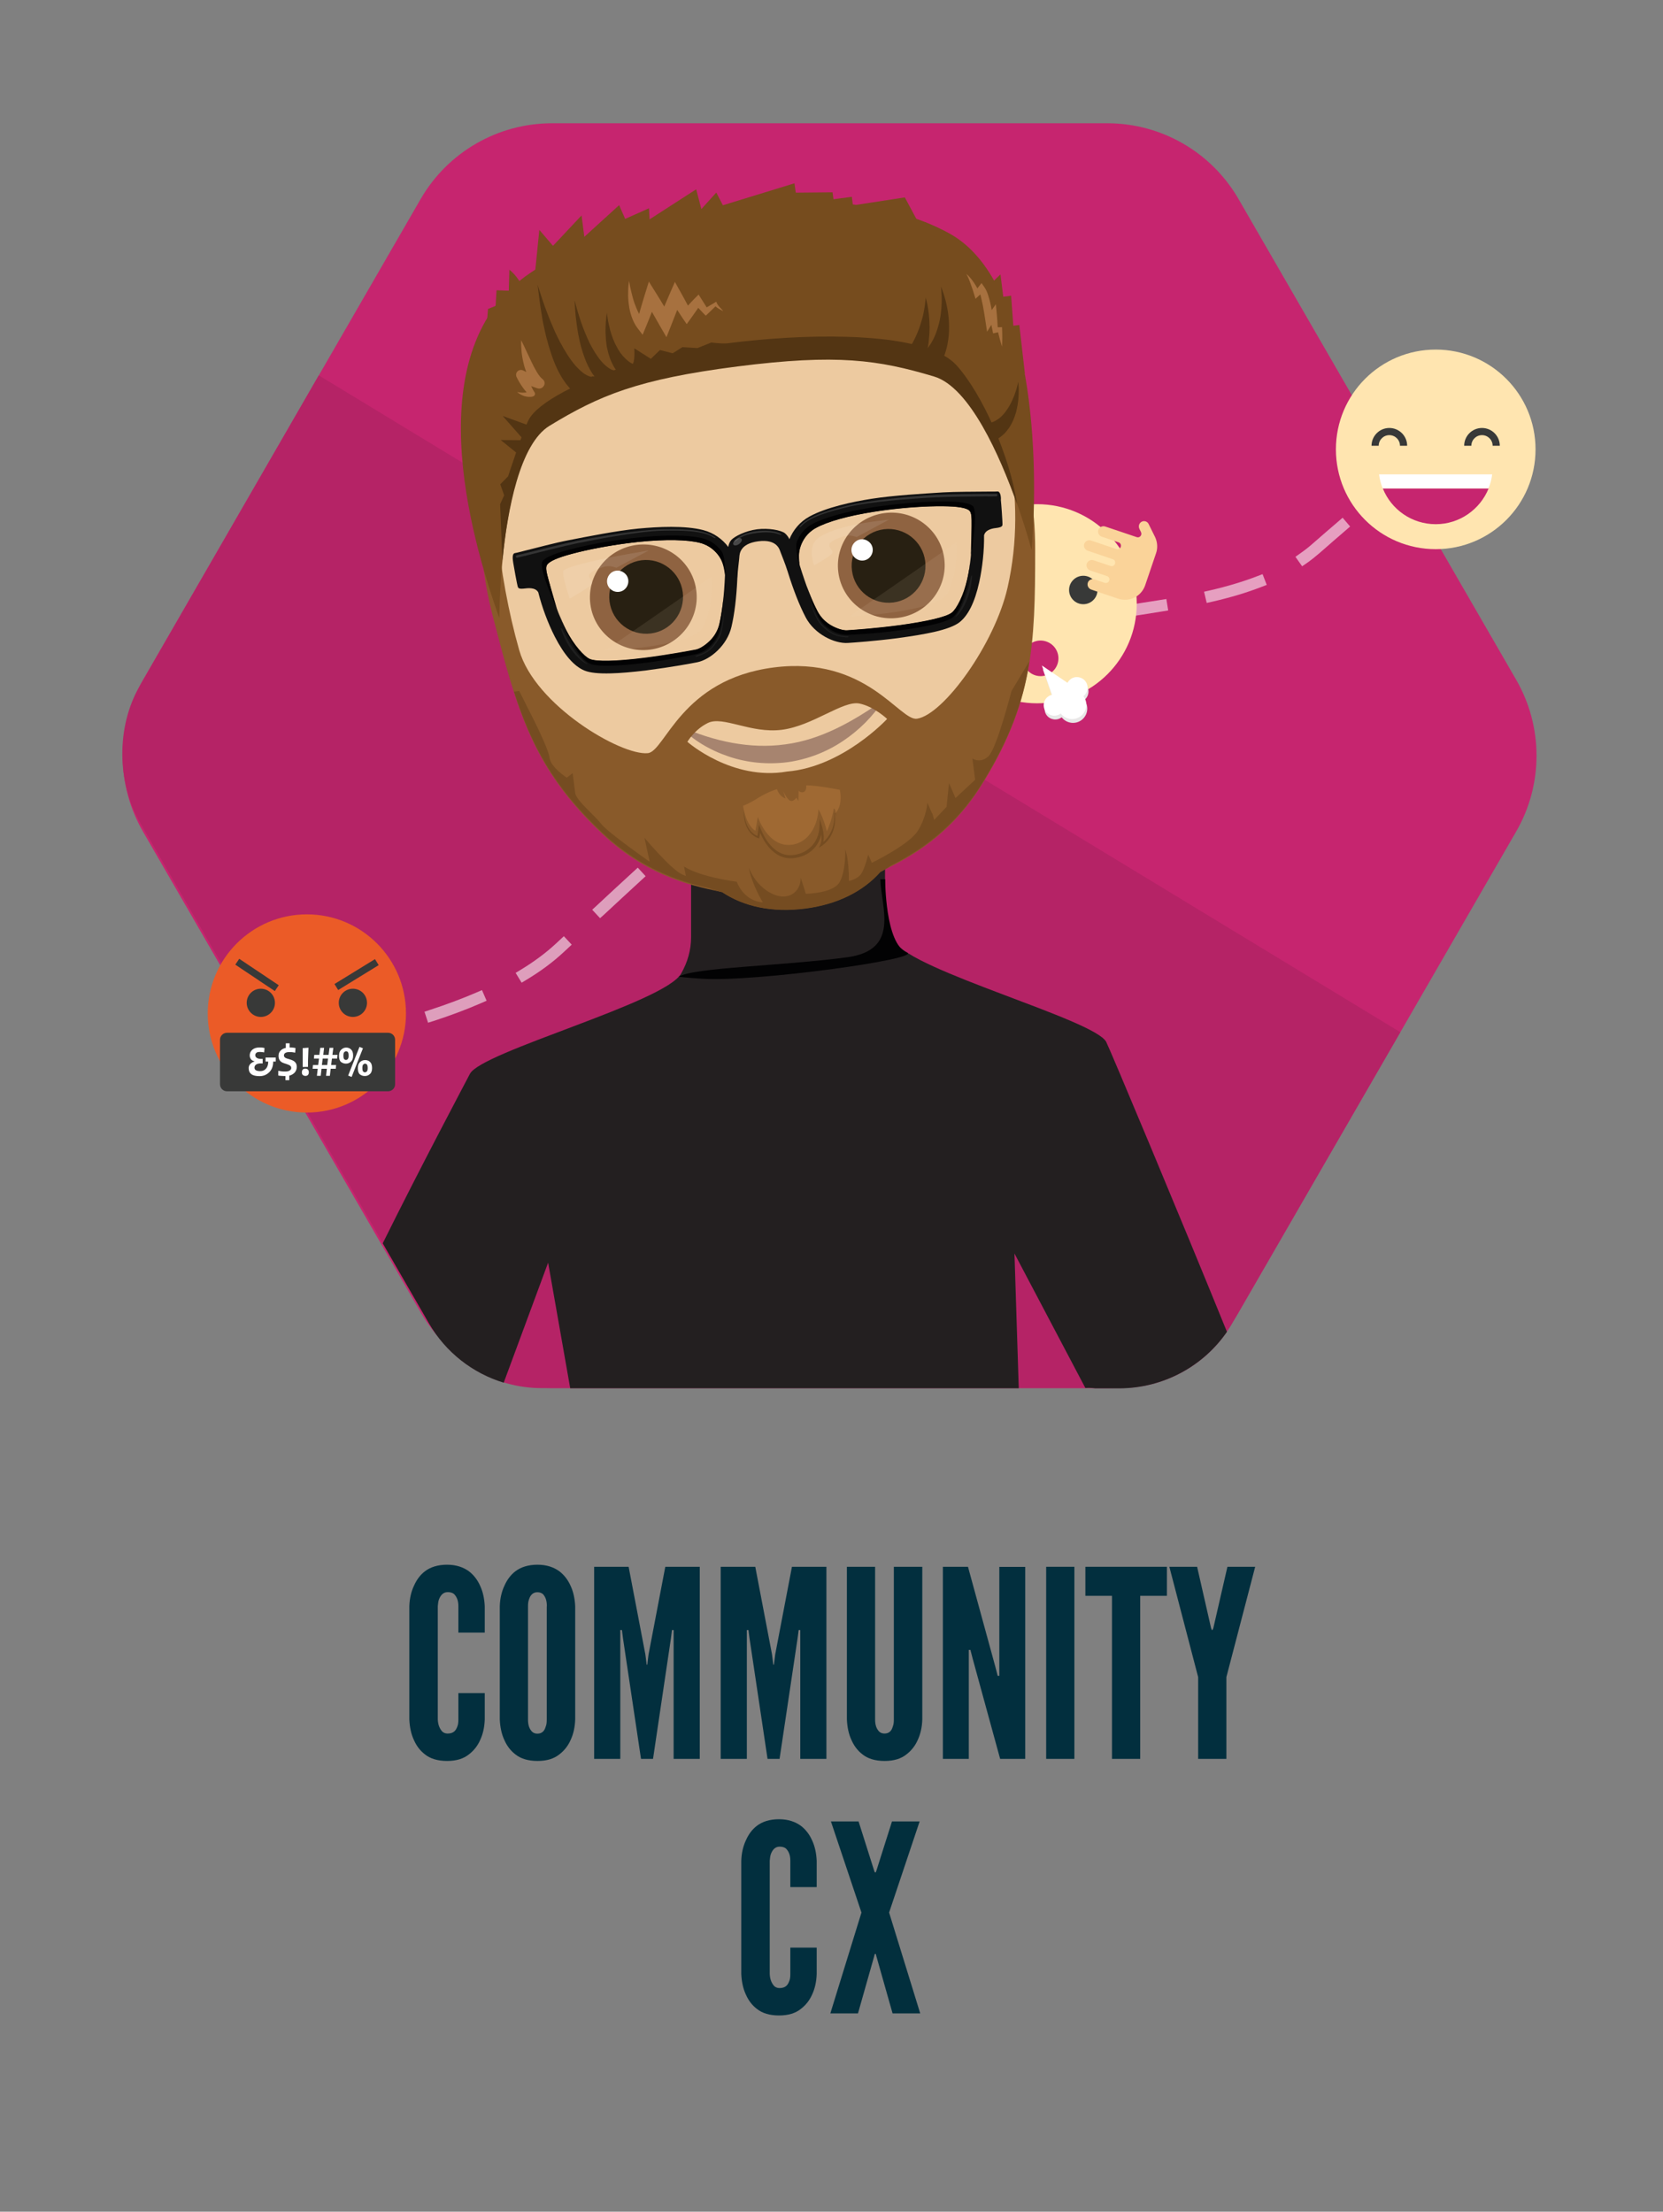<?xml version="1.0" encoding="utf-8"?>
<!-- Generator: Adobe Illustrator 27.1.0, SVG Export Plug-In . SVG Version: 6.00 Build 0)  -->
<svg version="1.1" id="_x2014_ÎÓÈ_x5F_1" xmlns="http://www.w3.org/2000/svg" xmlns:xlink="http://www.w3.org/1999/xlink"
	 x="0px" y="0px" viewBox="0 0 1437.8 1912.6" style="enable-background:new 0 0 1437.8 1912.6;" xml:space="preserve">
<rect x="0" y="0" width="1437.8" height="1912.6" fill="#808080" stroke="none"/>
<style type="text/css">
	.st0{fill:#022F3E;}
	.st1{fill:#022F3D;}
	.st2{fill:#C6256F;}
	.st3{fill:#B52366;}
	.st4{opacity:0.56;}
	.st5{fill:#FFFFFF;}
	.st6{fill:#231F20;}
	.st7{fill:#020203;}
	.st8{fill:#FFE5B0;}
	.st9{fill:#383938;}
	.st10{fill:#FAD399;}
	.st11{fill:#E8E7E7;}
	.st12{fill:none;stroke:#FFFFFF;stroke-width:3;stroke-miterlimit:10;}
	.st13{fill:#EDCAA0;}
	.st14{fill:#8F6341;}
	.st15{fill:#282012;}
	.st16{fill:#A7846F;}
	.st17{fill:#A7713F;}
	.st18{fill:#895A2A;}
	.st19{fill:#9F6933;}
	.st20{fill:#754C21;}
	.st21{fill:#111111;}
	.st22{fill:#343434;}
	.st23{fill:#1F1F1F;}
	.st24{opacity:0.1;fill:#FFFFFF;}
	.st25{opacity:0.1;fill:#E9D7BC;}
	.st26{opacity:0.4;fill:#989999;}
	.st27{fill:#764C1E;}
	.st28{fill:#533513;}
	.st29{fill:#EB5B27;}
</style>
<path class="st0" d="M419.1,1464.1v22.8c-0.2,6.8-1.6,12.9-4.1,18.1c-2,4.5-5.2,8.8-9.7,12.2c-4.5,3.6-10.6,5.6-18.8,5.6
	c-8.1,0-14.5-2-19-5.6c-4.5-3.4-7.5-7.7-9.5-12.2c-2.5-5.2-3.8-11.3-4.1-18.1v-97.9c0.2-6.6,1.6-12.7,4.1-17.9c2-4.5,5-9,9.5-12.4
	c4.5-3.4,10.8-5.6,19-5.6c8.1,0,14.2,2.3,18.8,5.6c4.5,3.4,7.7,7.9,9.7,12.4c2.5,5.2,3.8,11.3,4.1,17.9v22.8h-22.8v-22.8
	c0-4.5-1.1-7.7-3.6-10.4c-1.1-1.1-3.2-1.8-5.6-1.8c-4.3,0-6.3,3.2-7.5,6.1c-0.7,1.8-0.9,3.8-1.1,6.1v97.9c0.2,4.7,1.6,7.9,3.8,10.4
	c1.1,1.1,2.7,1.8,4.7,1.8c5.2,0,7.2-2.7,8.4-6.1c0.7-1.6,0.9-3.6,0.9-6.1v-22.8H419.1z"/>
<path class="st0" d="M706.1,1684.2v22.8c-0.2,6.8-1.6,12.9-4.1,18.1c-2,4.5-5.2,8.8-9.7,12.2c-4.5,3.6-10.6,5.6-18.8,5.6
	c-8.1,0-14.5-2-19-5.6c-4.5-3.4-7.5-7.7-9.5-12.2c-2.5-5.2-3.8-11.3-4.1-18.1v-97.9c0.2-6.6,1.6-12.7,4.1-17.9c2-4.5,5-9,9.5-12.4
	c4.5-3.4,10.8-5.6,19-5.6c8.1,0,14.2,2.3,18.8,5.6c4.5,3.4,7.7,7.9,9.7,12.4c2.5,5.2,3.8,11.3,4.1,17.9v22.8h-22.8v-22.8
	c0-4.5-1.1-7.7-3.6-10.4c-1.1-1.1-3.2-1.8-5.6-1.8c-4.3,0-6.3,3.2-7.5,6.1c-0.7,1.8-0.9,3.8-1.1,6.1v97.9c0.2,4.7,1.6,7.9,3.8,10.4
	c1.1,1.1,2.7,1.8,4.7,1.8c5.2,0,7.2-2.7,8.4-6.1c0.7-1.6,0.9-3.6,0.9-6.1v-22.8H706.1z"/>
<path class="st0" d="M497.3,1486.9c-0.2,6.8-1.6,12.9-4.1,18.1c-2,4.5-5.2,8.8-9.7,12.2c-4.5,3.6-10.6,5.6-18.8,5.6
	c-8.1,0-14.5-2-19-5.6c-4.5-3.4-7.5-7.7-9.5-12.2c-2.5-5.2-3.8-11.3-4.1-18.1v-97.9c0.2-6.6,1.6-12.7,4.1-17.9c2-4.5,5-9,9.5-12.4
	c4.5-3.4,10.8-5.6,19-5.6c8.1,0,14.2,2.3,18.8,5.6c4.5,3.4,7.7,7.9,9.7,12.4c2.5,5.2,3.8,11.3,4.1,17.9V1486.9z M472.8,1389.1
	c0-4.5-0.9-7.7-3.2-10.4c-1.1-1.1-2.9-1.8-5-1.8c-4.3,0-6.3,3.2-7.2,6.1c-0.7,1.8-0.9,3.8-0.9,6.1v97.9c0,4.7,1.1,7.9,3.4,10.4
	c1.1,1.1,2.7,1.8,4.7,1.8c4.3,0,6.3-2.7,7.2-6.1c0.7-1.6,0.9-3.6,0.9-6.1V1389.1z"/>
<path class="st0" d="M554.2,1521l-15.6-104.4l-0.9-7h-1.4V1521h-22.6v-166.1h29.8l14.5,75.9l1.1,8.8h0.5l1.1-8.8l14.5-75.9h29.8
	V1521h-22.6v-111.4h-1.4l-0.9,7L564.6,1521H554.2z"/>
<path class="st0" d="M663.6,1521L648,1416.6l-0.9-7h-1.4V1521h-22.6v-166.1H653l14.5,75.9l1.1,8.8h0.5l1.1-8.8l14.5-75.9h29.8V1521
	h-22.6v-111.4h-1.4l-0.9,7L674,1521H663.6z"/>
<path class="st0" d="M797.4,1354.9v132c-0.2,6.8-1.6,12.9-4.1,18.1c-2,4.5-5.2,8.8-9.7,12.2c-4.5,3.6-10.6,5.6-18.8,5.6
	c-8.1,0-14.5-2-19-5.6c-4.5-3.4-7.5-7.7-9.5-12.2c-2.5-5.2-3.8-11.3-4.1-18.1v-132h24.4v132c0,4.7,1.1,7.9,3.4,10.4
	c1.1,1.1,2.7,1.8,4.7,1.8c4.3,0,6.3-2.7,7.2-6.1c0.7-1.6,0.9-3.6,0.9-6.1v-132H797.4z"/>
<path class="st0" d="M841,1434.5l-2-7.7h-1.4v94.2h-22.4v-166.1h21.7l23.7,86.6l2,7.7h1.4v-94.2h22.4V1521h-21.7L841,1434.5z"/>
<path class="st0" d="M904.5,1354.9h24.4V1521h-24.4V1354.9z"/>
<path class="st0" d="M938.4,1380v-25.1h70.5v25.1h-23.1v141h-24.4v-141H938.4z"/>
<path class="st0" d="M1047.1,1408l0.7,1.6h0.5l0.7-1.6l12.2-53.1h24l-24.9,95.4v70.7h-24.4v-70.7l-24.9-95.4h24L1047.1,1408z"/>
<path class="st1" d="M741.8,1741.1h-23.9l26.9-87.2l-26.4-78.8h23.9l13.3,42l0.7,2h0.9l0.7-2l13.3-42h23.9l-26.4,78.8l26.9,87.2
	h-23.9l-14-49.4l-0.5-2h-0.9l-0.5,2L741.8,1741.1z"/>
<g>
	<path class="st2" d="M957.4,106.6H477.2c-46.8,0-90.1,25-113.5,65.5L123.6,588c-23.4,40.5-23.4,90.5,0,131.1l240.1,415.8
		c23.4,40.5,66.7,65.5,113.5,65.5h480.2c46.8,0,90.1-25,113.5-65.5L1310.9,719c23.4-40.5,23.4-90.5,0-131.1l-240.1-415.8
		C1047.4,131.6,1004.2,106.6,957.4,106.6z"/>
	<path class="st3" d="M1065.5,1144.1l145.2-251.5l-935.1-568l-155,269c-20.1,34.8-19.6,83,0.5,117.8l249.8,432.7
		c20.1,34.8,57.3,56.3,97.5,56.3h499.6C1008.3,1200.4,1045.4,1179,1065.5,1144.1z"/>
	<g class="st4">
		<path class="st5" d="M219.8,915.3l-1-9.9l5-0.5c0.1,0,8.3-0.8,21.6-2.8l4.9-0.7l1.4,9.9l-4.9,0.7c-13.6,2-21.7,2.8-22,2.8
			L219.8,915.3z"/>
		<path class="st5" d="M285.1,905.6l-1.9-9.8l4.9-1c14.5-2.9,28.7-6,42.2-9.5l4.8-1.2l2.5,9.7l-4.8,1.2c-13.7,3.5-28.1,6.7-42.7,9.6
			L285.1,905.6z M370.1,884.4l-3.1-9.5l4.8-1.6c14.4-4.7,28-9.8,40.3-15.1l4.6-2l4,9.2l-4.6,2c-12.6,5.5-26.5,10.7-41.2,15.5
			L370.1,884.4z M451,849.8l-5.2-8.5l4.3-2.6c11.7-7.1,21.9-14.7,30.3-22.5l7.1-6.6l6.8,7.3l-7.1,6.6c-8.9,8.3-19.6,16.3-31.9,23.7
			L451,849.8z M518.8,794l-6.8-7.3l3.7-3.4c8.5-8,19.9-18.5,32-29.6l3.7-3.4l6.8,7.4l-3.7,3.4c-12,11-23.4,21.6-31.9,29.5L518.8,794
			z M582.9,735.3l-6.6-7.5l3.7-3.3c11.5-10.2,22.2-19.5,32.9-28.6l3.8-3.2l6.5,7.6l-3.8,3.2c-10.6,9-21.4,18.3-32.8,28.5
			L582.9,735.3z M648.9,679l-6.3-7.8l3.9-3.1c11.7-9.4,23.3-18.4,34.5-26.7l4-3l6,8l-4,3c-11.1,8.3-22.7,17.2-34.3,26.5L648.9,679z
			 M718.2,627l-5.6-8.3l4.1-2.8c12.4-8.4,24.7-16.4,36.8-23.8l4.3-2.6l5.2,8.5l-4.3,2.6c-11.9,7.2-24.1,15.2-36.3,23.5L718.2,627z
			 M791.7,581.6l-4.5-8.9l4.5-2.3c12.5-6.4,26.2-12.1,40.7-17.1l4.7-1.6l3.3,9.4l-4.7,1.6c-14,4.9-27.3,10.5-39.4,16.6L791.7,581.6z
			 M872,552l-2.3-9.7l4.9-1.2c12.9-3.1,27-6,42.9-8.8l4.9-0.9l1.7,9.8l-4.9,0.9c-15.8,2.8-29.6,5.6-42.3,8.7L872,552z M957.1,536
			l-1.5-9.9l11.5-1.7c12.6-1.9,24.5-3.7,36.4-5.6l4.9-0.8l1.6,9.9l-4.9,0.8c-12,2-23.9,3.8-36.5,5.7L957.1,536z M1043.3,521.4
			l-2.3-9.7l4.9-1.1c15.6-3.6,29-7.7,41-12.3l4.7-1.8l3.6,9.3l-4.7,1.8c-12.4,4.8-26.2,9-42.3,12.7L1043.3,521.4z M1125.8,489.7
			l-5.8-8.2l4.1-2.9c3.7-2.6,7.3-5.4,10.6-8.3c8-7,15.5-13.5,22.3-19.3l3.8-3.3l6.5,7.6l-3.8,3.3c-6.8,5.8-14.2,12.3-22.2,19.3
			c-3.6,3.1-7.4,6.2-11.4,9L1125.8,489.7z"/>
		<path class="st5" d="M1192.7,433.9l-6.3-7.7l3.9-3.2c6.5-5.3,11.3-9,14.4-11.2c2.6-1.8,6.3-4.4,9.5-1.4c1.9,1.7,2.2,4.6,0.7,6.8
			l-2.8,4.2l-1.9-1.3c-2.1,1.5-6.1,4.5-13.6,10.6L1192.7,433.9z"/>
	</g>
	<path class="st6" d="M1060.8,1151.7c-40.5-99.7-101.2-244.6-104.4-250.7c-10-19.3-168.5-61.7-182.6-86.7
		c-5.6-9.9-8.6-20.4-8.6-31.4c0-39,0-102.7,0-102.7h-66.1h-1.7h-9l-0.5,91l-22.6-63.4h-1.7h-66.1c0,0,0,63.7,0,102.7
		c0,11-3,21.6-8.6,31.4c-14.1,25.1-172.6,67.5-182.6,86.7c-2,3.9-42.8,80.7-75.4,146.6l39.9,69.1c14.5,25.1,37.8,43.2,64.7,51.4
		l38.4-103.8l19.1,108.6c0.5,0,1,0,1.5,0h386.3l-3.7-116.5l61.3,116.3c2.8-0.2,5.7-0.1,8.7,0.3h20.9
		C1005.3,1200.4,1039.9,1182,1060.8,1151.7z"/>
	<path class="st7" d="M761.1,760.4c0.9,25,17.1,61.2-28.6,67.4c-55.4,7.5-132.8,8.8-145.7,16.8c5.3,0.7,12.1,1.3,20.5,1.8
		c47.6,2.8,190.7-17.3,176.8-22.7c-18.9-7.3-18.8-63.3-18.8-63.3H761.1z"/>
	<g>
		<g>
			<path class="st8" d="M1327.6,388.6c0,47.7-38.6,86.3-86.3,86.3c-47.7,0-86.3-38.6-86.3-86.3s38.6-86.3,86.3-86.3
				C1288.9,302.3,1327.6,340.9,1327.6,388.6"/>
			<path class="st9" d="M1296.7,385.5h-6.2c0-5.1-4.1-9.2-9.2-9.2c-5.1,0-9.2,4.1-9.2,9.2h-6.2c0-8.5,6.9-15.4,15.4-15.4
				C1289.8,370.1,1296.7,377,1296.7,385.5"/>
			<path class="st9" d="M1216.6,385.5h-6.2c0-5.1-4.1-9.2-9.2-9.2c-5.1,0-9.2,4.1-9.2,9.2h-6.2c0-8.5,6.9-15.4,15.4-15.4
				C1209.7,370.1,1216.6,377,1216.6,385.5"/>
			<path class="st5" d="M1290.1,410.2h-97.8c0.5,4.3,1.7,8.4,3.2,12.3h91.3C1288.5,418.6,1289.6,414.5,1290.1,410.2"/>
			<path class="st2" d="M1195.6,422.5c7.3,18.1,25,30.8,45.7,30.8c20.7,0,38.3-12.8,45.7-30.8H1195.6z"/>
		</g>
	</g>
	<g>
		<g>
			<path class="st8" d="M982.8,522.1c0,47.6-38.6,86.1-86.1,86.1s-86.1-38.6-86.1-86.1s38.6-86.1,86.1-86.1S982.8,474.6,982.8,522.1
				"/>
			<path class="st9" d="M948.9,510.2c0,6.8-5.5,12.3-12.3,12.3c-6.8,0-12.3-5.5-12.3-12.3c0-6.8,5.5-12.3,12.3-12.3
				C943.4,497.9,948.9,503.4,948.9,510.2"/>
			<path class="st9" d="M868.9,510.2c0,6.8-5.5,12.3-12.3,12.3c-6.8,0-12.3-5.5-12.3-12.3c0-6.8,5.5-12.3,12.3-12.3
				C863.4,497.9,868.9,503.4,868.9,510.2"/>
			<path class="st10" d="M987.2,451.1c-2.3,1.1-3.2,3.9-2.1,6.2l1.4,2.9c1.2,2.5-1.2,5.2-3.7,4.3l-12.7-4.3l-14.6-4.9
				c-2.4-0.8-5,0.5-5.9,2.9c-0.8,2.4,0.5,5,2.9,5.9l14.6,4.9c1.6,0.5,2.5,2.3,1.9,3.9c-0.5,1.6-2.3,2.5-3.9,1.9l-21.8-7.4
				c-2.4-0.8-5,0.5-5.9,2.9c-0.8,2.4,0.5,5,2.9,5.9l21.8,7.4c1.6,0.5,2.5,2.3,1.9,3.9c-0.5,1.6-2.3,2.5-3.9,1.9l-14.6-4.9
				c-2.4-0.8-5,0.5-5.9,2.9c-0.8,2.4,0.5,5,2.9,5.9l14.6,4.9c1.6,0.5,2.5,2.3,1.9,3.9c-0.5,1.6-2.3,2.5-3.9,1.9l-8.8-3
				c-2.4-0.8-5,0.5-5.8,2.9c-0.8,2.4,0.5,5,2.9,5.9l8.7,3l14.6,4.9c9.7,3.3,20.1-1.9,23.4-11.6l9.4-27.7c1.6-4.6,1.2-9.7-0.9-14.1
				l-5.4-10.9C992.2,451,989.4,450,987.2,451.1"/>
			<path class="st2" d="M915.1,569.3c0,8.5-6.9,15.4-15.4,15.4c-8.5,0-15.4-6.9-15.4-15.4c0-8.5,6.9-15.4,15.4-15.4
				C908.2,554,915.1,560.8,915.1,569.3"/>
		</g>
		<polygon class="st11" points="901.6,578.7 933.8,600.5 914.3,615.5 		"/>
		<g>
			<path class="st11" d="M906.8,605.8c3.3-2.6,7.9-2.4,11.1-0.1c0.7-0.9,1.5-1.8,2.4-2.6s2-1.3,3.1-1.7c-1.5-3.7-0.4-8.1,2.9-10.7
				c4-3.1,9.8-2.3,12.9,1.7c3.1,4,2.3,9.8-1.7,12.9c4.1,5.4,3.1,13.1-2.3,17.3c-5.4,4.1-13.1,3.1-17.3-2.3c-4,3.1-9.8,2.3-12.9-1.7
				C902,614.7,902.7,608.9,906.8,605.8"/>
		</g>
		<polygon class="st5" points="900.8,575.5 933,597.3 913.5,612.3 		"/>
		<g>
			<path class="st5" d="M906,602.5c3.3-2.6,7.9-2.4,11.1-0.1c0.7-0.9,1.5-1.8,2.4-2.6s2-1.3,3.1-1.7c-1.5-3.7-0.4-8.1,2.9-10.7
				c4-3.1,9.8-2.3,12.9,1.7c3.1,4,2.3,9.8-1.7,12.9c4.1,5.4,3.1,13.1-2.3,17.3c-5.4,4.1-13.1,3.1-17.3-2.3c-4,3.1-9.8,2.3-12.9-1.7
				C901.2,611.4,901.9,605.6,906,602.5"/>
		</g>
	</g>
	<path class="st12" d="M608.6,921"/>
	<g>
		<path class="st13" d="M888.3,365.7c23.3,182.1-38.5,341.7-195.5,361.9C535.9,747.7,429.4,608,406,425.9
			c-23.4-182.1,64.1-212.2,221.1-232.3C784.1,173.5,865,183.5,888.3,365.7z"/>
		<path class="st14" d="M602,510.6c3.2,25-14.7,47.9-40,51.2c-25.3,3.2-48.4-14.4-51.6-39.4c-3.2-25,14.7-47.9,40-51.2
			C575.7,468,598.8,485.6,602,510.6z"/>
		<path class="st15" d="M590.3,512.1c2.2,17.5-10.1,33.5-27.6,35.7c-17.5,2.2-33.4-10.1-35.7-27.6c-2.2-17.4,10.1-33.4,27.6-35.7
			C572,482.3,588,494.7,590.3,512.1z"/>
		<path class="st5" d="M543.2,501.5c0.6,5-2.9,9.7-8,10.3c-5.1,0.6-9.7-3-10.3-8c-0.6-5,2.9-9.7,8-10.3
			C537.9,492.9,542.6,496.5,543.2,501.5z"/>
		<path class="st16" d="M587.6,628c30,13.3,61.2,19.9,91.3,15.7c30.4-3.9,58-19.4,85-38.3c-9,13.9-21,26-35.1,35.4
			c-14.1,9.5-30.6,15.9-47.8,18.3c-17.2,2.2-34.8,0.6-51-4.9C614,648.8,599,640.1,587.6,628z"/>
		<path class="st14" d="M724.8,494.9c3.2,25,26.3,42.7,51.6,39.4c25.3-3.2,43.2-26.2,40-51.2c-3.2-25-26.3-42.7-51.6-39.4
			C739.5,447,721.6,469.9,724.8,494.9z"/>
		<path class="st15" d="M736.6,493.4c2.2,17.5,18.2,29.8,35.7,27.6c17.5-2.2,29.8-18.2,27.6-35.7c-2.2-17.4-18.2-29.8-35.7-27.6
			C746.7,459.9,734.3,475.9,736.6,493.4z"/>
		<path class="st5" d="M736.2,476.7c0.6,5,5.3,8.6,10.3,8c5.1-0.6,8.6-5.3,8-10.3c-0.6-5-5.3-8.6-10.3-8
			C739.2,467.1,735.6,471.7,736.2,476.7z"/>
		<path class="st17" d="M538.4,252.1c0.4,3.3,1.1,6.6,1.9,9.9c0.8,3.3,1.7,6.5,2.9,9.6c1.2,3.1,2.4,6.2,4.1,9.1
			c1.7,2.9,3.6,5.5,6,7.8l-1.4,0.4l2.7-12.6l2.8-12.6l0.5-2.3l1.4,1.9l14.7,20.2l-2,0.4l6.8-23l0.6-2l1.2,1.7
			c3.7,5.1,7.5,10.1,11.1,15.2l-1.5,0l8.5-12.5l0.5-0.7l0.6,0.6l7.6,8.3l-0.7,0l7.9-7.1l0.2-0.2l0.2,0.2c0.9,1.1,2.1,2.1,3.3,3
			c1.2,0.9,2.5,1.7,3.8,2.4c-1.4-0.7-2.7-1.4-4-2.2c-1.3-0.8-2.5-1.7-3.5-3l0.4,0l-7.5,7.4l-0.4,0.3l-0.4-0.4l-7.8-8.1l1.1-0.1
			l-8.2,12.7l-0.7,1.1l-0.8-1c-3.8-5-7.6-10-11.4-15.1l1.8-0.3l-6.6,23l-0.7,2.3l-1.4-2l-14.5-20.3l1.9-0.4l-2.9,12.6l-3,12.6
			l-0.3,1.4l-1-1c-4.9-4.9-7.9-11.3-10-17.7c-1-3.2-1.8-6.5-2.4-9.8C539.1,258.8,538.6,255.4,538.4,252.1z"/>
		<path class="st18" d="M845.8,299c20.5,54.9,43.6,128.8,25.3,209.2c-11.1,48.7-55.2,109.7-78.2,113.3c-15,2.4-43.8-54.6-124-44.3
			c-80.2,10.3-93.8,72.6-108.8,74.1c-23.2,2.3-97.7-41.6-111.2-89.1c-18.9-66.5-25.6-143.1-19.4-197.4c0,0-8.5,27.2-6.7,47.6
			c1.8,20.4-17,42.8,3.7,122.2c20.7,79.4,33.3,129.4,95,187.2c41,38.5,83.5,45.5,102.8,49.6c18.4,12.3,42.9,17.8,71.3,14.2
			c28.5-3.6,50.7-15.1,65.4-31.7c17.6-8.8,57-26.3,87-74c45.1-71.6,47-121.8,47-203.8c0-82.1-25.4-93.8-28.7-123.7
			C863.1,322.8,845.8,299,845.8,299z M680.5,667.2c-47.7,8.3-86.2-25.7-86.2-25.7s6.2-10.7,17.7-16.3c13.1-6.4,37,9.3,63.9,5.9
			c26.9-3.4,53-25.6,67.2-22.7c12.6,2.6,23.9,13.3,23.9,13.3S728.7,663.2,680.5,667.2z"/>
		<g>
			<path class="st19" d="M642.5,696.8c0,0,1.7,15.9,10.6,21.7l2.1-12.1c0,0,8.8,26.8,29.4,24.1c15.5-2,22.5-18.1,23-30.6
				c0,0,4.4,6.8,7.3,19c0,0,4.5-9.7,5.9-19.5c0,0,1.2-1.2,1.8,3.6c0,0,6.3-6.2,3.5-20c0,0-20.5-4.1-29.1-3.8c0,0,0.7,4.4-2,5.6
				c-2.7,1.2-4.5-1-4.5-1l-0.2,9l-1.7-3c0,0-3.3,4.8-6.4,2s-5.1-8.1-5.1-8.1l2,6.8c0,0-5.2-1.5-7.3-8.1c0,0-7.6,2.2-16,7.4
				C647.6,695.1,642.5,696.8,642.5,696.8z"/>
			<g>
				<path class="st20" d="M643.1,700.9c0.4,8.7,3.6,19.2,12.6,22.4c0,0-1,0.6-1,0.6l1-7.4l0.5-3.6l1.3,3.4
					c4.4,11.3,13.6,24.1,27,23.2c13.7-0.9,23.4-10.8,24-24.6c0,0,0.3-6.8,0.3-6.8c2.1,7.2,5.2,15.4,2.1,22.8c0,0-1.3-1.2-1.3-1.2
					c6.3-4,10.3-11.3,11.4-18.7c0.2-1.1,0.3-2.7,0.4-3.8c0-1.3,0-2.6,0-3.9c0.4-0.4,1-0.1,1.2,0.3c0.5,1,0.6,2.2,0.8,3.4
					c-0.1-0.8-0.7-4-1.7-3.5c0,0,0.1-0.1,0.1-0.1c0.2,1.9,0.3,4,0.2,5.8c-0.2,8.6-4.1,17.2-11.4,22.2c0,0-2.6,1.7-2.6,1.7l1.3-2.9
					c1.8-4.6,0.7-10.1-0.6-14.8c0,0,2.3-0.3,2.3-0.3c-0.2,6.9-2.6,13.8-7.5,18.9c-4.8,5.1-11.7,7.7-18.6,8.2
					c-14.6,1-24.7-12.8-28.9-25.3c0,0,1.8-0.1,1.8-0.1c-0.1,0.5-1.4,8.1-1.4,8.3C646.1,721.9,642.6,710.4,643.1,700.9L643.1,700.9z"
					/>
			</g>
		</g>
		<path class="st20" d="M806.1,703.3c-0.1,0.1-0.2,0.2-0.2,0.2l-4.1-9.3c0,0-0.7,12.2-8.3,24.3c-7.6,12.1-39.7,27.6-39.7,27.6
			l-3.2-7.1c0,0-2.3,10.1-5.5,15.8c-3.2,5.7-11.2,7-11.2,7c0.2-19-3.1-27.2-3.1-27.2s0.7,18.3-4.9,28.2
			c-5.6,9.9-29.2,10.1-29.2,10.1l-4.4-13.9c0.1,12.5-11.2,21-25.7,13.4c-14.5-7.6-19.2-22.3-19.2-22.3c2.3,14.1,12.1,30.2,12.1,30.2
			c-17-1.2-22.5-17.8-22.5-17.8s-31.5-4-45.6-13.2l1.6,8.3c12.7,7.6,23.5,12.3,31.5,14c18.4,12.3,42.9,17.8,71.3,14.2
			c28.5-3.6,50.7-15.1,65.4-31.7c11.6-5.8,28.5-21,46.7-44.2L806.1,703.3z"/>
		<g>
			<path class="st20" d="M620.3,766.7l-19-8.8c0,0-2.8,2.7-12.4-2.2c-9.6-4.9-31.7-31.2-31.7-31.2l4.5,20.7c0,0-36-25.1-42-32.8
				c-5.9-7.7-21.6-20.2-22.4-26.7c-0.8-6.5-2.2-17.1-2.2-17.1l-5.1,3.9c0,0-13.9-9-14.9-17.3s-15.7-36.8-15.7-36.8l-10.5-20.9
				l-4.5,0.6c14.7,45.6,33.8,82.2,77,122.7c39.4,36.9,80.1,44.9,100.3,49.1L620.3,766.7z"/>
			<path class="st20" d="M848,679.2c24.7-39.3,36.5-72.1,42-107.4l-15.5,25.8c0,0-12.8,50-20,56.5s-13.8,1.8-13.8,1.8l2.4,18.4
				l-17,15.8l-5.6-12.9l-2.1,20.5L807.7,709l-42,41.5c0,0-0.1,0.2-0.2,0.4C784.8,741.4,820.3,723.1,848,679.2z"/>
		</g>
		<path class="st21" d="M862.3,425c-0.6,0.1-2.9,0.1-6.2,0.1l-2,0c-10.6,0.1-28.7,0.1-38.8,0.7c-17.3,1.1-43.1,2.6-61.6,5.5
			c-16.7,2.6-39.6,7.5-53.9,15.4c-8.4,4.6-14.1,11.8-17.3,19.6c-1.1-2.6-3.1-4.5-3.9-5.2c-3.5-2.7-14.1-4.6-24-3.4
			c-9.9,1.3-19.4,6-22.4,9.3c-0.9,1.1-2.2,3.1-2.5,6c-5.1-6.7-12.4-12.2-21.7-14.6c-15.8-4.1-39.2-2.9-56.1-1.3
			c-18.6,1.8-44,6.9-61,10.2c-10,1.9-27.5,6.5-37.8,9.1l-1.9,0.5c-3.2,0.8-5.5,1.4-6,1.4c-2.8,0.4-1.8,6.1-1.5,8.2
			c0.3,2.1,3.4,19.6,4.1,21.3c0.7,1.8,4.2,1.3,6,1.1c1.9-0.2,8.9-1.3,11.5,3.2c0,0.1,0.1,0.1,0.1,0.2c3.1,12.5,8.4,26.8,14.3,38.3
			c8.1,15.8,16.8,25.7,25.7,29.3c4.7,1.9,12.2,2.7,22.9,2.4c8.2-0.2,18.3-1.1,30.1-2.5c0.7-0.1,1.4-0.2,2.1-0.3
			c19.4-2.5,37.4-5.8,42.3-6.8c11.4-2.3,25.9-14.7,29.6-30.6c2.6-11.1,4.3-24.8,5.1-41.9c0,0,0,0,0,0c0-0.1,0-0.2,0-0.4
			c0-0.2,0-0.4,0.1-0.7c0.1-5,1.5-15.1,1.6-17.1c0.2-2.7,0.3-11.8,16.3-13.9c16-2.1,18.4,6.7,19.3,9.3c0.7,1.9,4.5,11.2,5.9,16
			c0.1,0.3,0.2,0.6,0.3,0.8c0.1,0.2,0.1,0.3,0.1,0.4c0,0,0,0,0,0c5.1,16.3,10.2,29.2,15.5,39.3c7.6,14.5,24.8,22.8,36.4,22.1
			c5-0.3,23.3-1.6,42.7-4.1c0.7-0.1,1.4-0.2,2.1-0.3c11.8-1.6,21.8-3.3,29.8-5.1c10.5-2.4,17.5-5.1,21.6-8.1
			c7.7-5.8,13.6-17.5,17.4-34.9c2.8-12.7,4.4-27.8,4.2-40.7c0-0.1,0-0.1,0.1-0.2c1.4-5,8.5-5.8,10.3-6c1.9-0.2,5.3-0.7,5.5-2.6
			c0.2-1.9-1.1-19.6-1.4-21.7C865.6,430.5,865.1,424.7,862.3,425z M626.8,497.3c-0.7,17.6-2.4,31.5-4.9,42.6
			c-1.6,7-5.8,12.1-9.1,15.2c-4.6,4.3-9.1,6.5-11.9,7c-4.1,0.8-23.4,4.5-43.6,7c-24.2,3-41.5,3.3-47.4,0.9
			c-6.2-2.6-13.3-11.1-20-24.1c-5.7-11.1-10.8-24.8-13.6-36.7c-0.6-2.6-1.3-5.1-1.9-7.2c-1.9-7-2.9-11.1-1.5-13.4
			c1.8-3.1,8.9-6.3,21.7-9.7c13.8-3.7,30.9-6.9,47.5-9.1c3.7-0.5,7.5-0.9,11.1-1.3c22.5-2.2,41.1-1.9,52.2,1
			c8.4,2.2,13.5,7.5,16.3,11.5C625.1,486,627,492.1,626.8,497.3z M840.1,454.9c0,2.2,0,4.8,0,7.5c0.3,12.3-1.2,26.8-3.9,39
			c-3.2,14.3-7.9,24.4-13.3,28.4c-5.1,3.9-21.9,7.9-46.1,11.1c-20.1,2.7-39.8,4-43.9,4.3c-2.8,0.2-7.8-0.8-13.3-3.8
			c-3.9-2.2-9.3-6.1-12.6-12.4c-5.3-10-10.3-23.1-15.5-39.9c-1.5-5-1.2-11.4,0.9-17.1c1.7-4.7,5.3-11.1,12.9-15.3
			c10-5.6,27.9-10.6,50.3-14.1c3.6-0.6,7.3-1.1,11.1-1.6c16.5-2.1,33.9-3.3,48.2-3.2c13.3,0.1,20.9,1.3,23.4,3.9
			C840.1,443.4,840.1,447.6,840.1,454.9z"/>
		<path class="st7" d="M689,468.4c1.8-4.7,5.6-11.1,13.4-15.3c10.4-5.6,29-10.7,52.2-14.4c3.7-0.6,7.6-1.1,11.5-1.6
			c17.2-2.2,35.2-3.5,50.1-3.5c13.8,0,23.8,1.6,25.5,4.8c3.9,7.1-2.3,41.4-2.3,41.4s0.6-22.7,0.6-24.9c0.1-7.2,0-11.4-1.9-13.3
			c-2.5-2.5-10.2-3.8-23.4-3.9c-14.3-0.1-31.7,1.1-48.2,3.2c-3.7,0.5-7.4,1-11.1,1.6c-22.4,3.5-40.2,8.6-50.3,14.1
			c-7.6,4.2-11.2,10.6-12.9,15.3c-2.1,5.8-1.4,11.4-0.9,17.1C691.4,489,686.8,474.2,689,468.4z"/>
		<g>
			<path class="st22" d="M853.9,427.2c3,0,7.3-0.1,7.4-0.1c0.6,0,1.1,0.5,1.1,1c0,0.6-0.5,1-1,1.1c-0.1,0-4.3,0.1-7.2,0.1
				L853.9,427.2z"/>
			<path class="st22" d="M692,454.6c6-6.9,18.5-12.1,41.7-17.6c19-4.5,55-8,74.5-9c11.3-0.6,34.6-0.8,46.2-0.9l0.3,2.1
				c-11.5,0.1-35.1,0.3-46.4,0.9c-19.4,1-55.4,3.6-74.3,8.1c-15.1,3.6-33.9,8.6-41.2,16.8c-0.2,0.2-1.1,1.1-1.4,0.9
				C691,455.6,691.6,455.1,692,454.6z"/>
		</g>
		<g>
			<path class="st23" d="M840.5,497.9c0-0.6-1.1,0.3-1.2,0.9c-4.9,26.2-13.4,34.1-13.3,34.8C826.1,534.3,838.8,523.5,840.5,497.9z"
				/>
		</g>
		<g>
			<path class="st7" d="M718.8,540.9c5.6,3.1,10.5,4.3,13.4,4.1c4.2-0.2,24.2-1.6,44.7-4.3c24.6-3.3,41.5-7.3,46-10.9
				c4-3.3,10.3-15,13.5-29.5c1.1-5,1.9-10,2.5-15.5c-0.7,7.2-1.5,14.3-2.9,20.8c-3.2,14.3-7.2,24.5-12.6,28.5
				c-5.1,3.9-21.9,7.9-46.1,11.1c-20.1,2.7-39.8,3.6-43.9,3.8c-2.8,0.2-7.8-0.3-13.3-3.3c-3.9-2.2-9.3-6.1-12.6-12.4
				c-3.7-7.1-6.5-16-10.1-26.5c3.1,8.4,6.1,15.6,9.3,21.6C710.1,534.9,714.8,538.7,718.8,540.9z"/>
		</g>
		<g>
			<path class="st23" d="M733.1,551.2c0.3,0,0.5-0.2,0.5-0.5c0-0.3-0.2-0.5-0.5-0.5c-11.3-0.3-16.1-4.1-22.1-10
				c-5.7-5.6-11.1-21.7-11.1-21.8c-0.1-0.3,4.5,16.8,10.4,22.6C716.5,546.9,721.4,550.9,733.1,551.2
				C733.1,551.2,733.1,551.2,733.1,551.2z"/>
		</g>
		<path class="st24" d="M703.9,488.9c0,0-6-15,2.3-22.6c2.1-1.9,14.5-12.2,62.3-16.9l-27.9,15.1c0,0-5.7-2.7-11.9-0.5
			c-6.2,2.2-13.7,4.9-11.3,9.1s4,4.3-0.3,7.6C712.7,483.9,703.9,488.9,703.9,488.9z"/>
		<path class="st25" d="M826.7,469.1l-92.3,64c0,0,76.8-3.3,85.1-20.7C829.1,492.3,826.7,469.1,826.7,469.1z"/>
		<path class="st24" d="M492.5,517.7c0,0-6.8-20.5-5.5-23.9c1-2.6,20.8-9,73.9-17.8L532.9,491c0,0-5.7-2.7-11.9-0.5
			c-6.2,2.2-13.7,4.9-11.3,9.1c2.4,4.2,4,4.3-0.3,7.6C505,510.5,492.5,517.7,492.5,517.7z"/>
		<path class="st7" d="M623.9,476.8c-2.9-4.1-8.2-9.3-16.9-11.4c-11.5-2.8-30.7-3.1-54.1-0.7c-3.8,0.4-7.6,0.8-11.5,1.3
			c-17.2,2.2-34.9,5.5-49.3,9.3c-13.3,3.5-22.6,7.5-23.5,11.1c-2,7.9,12.7,39.5,12.7,39.5s-6.3-21.8-6.9-23.9
			c-1.9-7-2.9-11.1-1.5-13.4c1.8-3.1,8.9-6.3,21.7-9.7c13.8-3.7,30.9-6.9,47.5-9.1c3.7-0.5,7.5-0.9,11.1-1.3
			c22.5-2.2,41.1-1.9,52.2,1c8.4,2.2,13.5,7.5,16.3,11.5c3.5,5,4.3,10.7,5.2,16.4C626.8,497.3,627.5,481.8,623.9,476.8z"/>
		<path class="st25" d="M615.3,498.7l-92.3,64c0,0,76.8-3.3,85.1-20.7C617.7,521.9,615.3,498.7,615.3,498.7z"/>
		<g>
			<path class="st22" d="M454.3,478.4c-2.9,0.7-7.4,1.8-7.5,1.8c-0.6,0.1-0.9,0.7-0.8,1.3c0.1,0.6,0.7,0.9,1.3,0.8
				c0.1,0,4.5-1.1,7.2-1.8L454.3,478.4z"/>
			<path class="st22" d="M617.6,464.2c-7.6-5.1-20.9-7.1-44.7-6.5c-19.5,0.4-55.3,6.2-74.4,10.1c-11.1,2.3-33.7,8-45,10.8l0.3,2.1
				c11.2-2.8,34-8.6,45.1-10.9c19.1-3.9,54.5-10.5,73.9-10.9c15.5-0.3,35-0.3,44.1,5.9c0.2,0.1,1.4,0.8,1.6,0.6
				C618.8,464.8,618.1,464.5,617.6,464.2z"/>
		</g>
		<g>
			<path class="st7" d="M613.4,554.4c-4.6,4.4-9.1,6.8-11.9,7.3c-4.1,0.8-23.8,4.5-44.3,7.1c-24.6,3.1-42,3.4-47.3,1
				c-4.7-2.1-13.7-11.9-20.5-25.2c-2.3-4.5-4.3-9.2-6.3-14.3c2.5,6.8,5,13.4,8.1,19.4c6.7,13,13.1,21.9,19.3,24.4
				c5.9,2.5,23.2,2.1,47.4-0.9c20.2-2.5,39.4-6.6,43.5-7.4c2.8-0.6,7.5-2.2,12-6.6c3.3-3.1,7.5-8.2,9.1-15.2
				c1.8-7.8,2.2-17.1,3.1-28.2c-0.9,8.9-2,16.6-3.5,23.3C620.4,546.4,616.7,551.3,613.4,554.4z"/>
		</g>
		<g>
			<path class="st23" d="M602.1,567.9c-0.3,0.1-0.5-0.1-0.6-0.4c-0.1-0.3,0.1-0.6,0.4-0.6c10.9-3.1,14.5-8.1,18.8-15.2
				c4.1-6.8,5.3-23.8,5.3-24c0-0.3-0.1,17.4-4.4,24.5C617.2,559.6,613.4,564.7,602.1,567.9C602.2,567.9,602.2,567.9,602.1,567.9z"/>
		</g>
		<g>
			<path class="st22" d="M635.2,468.3c-0.1,0-0.6,0.1-0.4-0.1c0.2-0.3,4.6-7,19.1-8.8c14.5-1.9,21.1,2.3,21.4,2.4
				c0.2,0.2,0.3,0.5,0.2,0.7c-0.2,0.2-0.8-0.2-2.5-0.6s-5.9-2.6-18.8-1c-12.8,1.6-16.2,5.6-17,6.4
				C636.3,468.1,635.3,468.2,635.2,468.3z"/>
		</g>
		
			<ellipse transform="matrix(0.807 -0.591 0.591 0.807 -153.656 467.113)" class="st26" cx="637.4" cy="468.5" rx="4.3" ry="2.4"/>
		<g>
			<path class="st23" d="M484.8,543.5c-0.2-0.6,1.1,0,1.4,0.6c11.3,24.2,21.6,29.6,21.7,30.3C508,575.1,493,567.8,484.8,543.5z"/>
		</g>
		<path class="st27" d="M821.4,202.2c-94.8-53.1-274.8-25.3-362.9,33.8c-98.3,66-52.1,227.2-26.8,298.5c0,0,0.4-141.7,43.3-167.8
			s76.2-40.3,162.4-51.3c86.2-11,122-5.7,170.1,8.7s84.4,151.5,84.4,151.5C898.3,400.2,894.6,243.2,821.4,202.2z"/>
		<path class="st28" d="M826.8,315.7c-9.4-10.3-27.9-16.9-51.4-20.7c-5.4-0.9-11-1.6-16.8-2.1c-2.7-0.3-5.5-0.5-8.3-0.7
			c-2.5-0.2-5-0.3-7.5-0.5c-3.3-0.2-6.7-0.3-10.2-0.4c-33.1-1.1-70,1.3-103.9,5.6c-4.3,0.5-13.7-0.7-13.7-0.7L603,301l-13-0.8
			l-8.4,5.3l-11-2.8l-7.9,7.6l-14.3-9.1c0,0,0.8,13-1.9,13.8c-45.5,14.2-81.8,33-89.5,48.2c-5.2,10.2-17.7,48.7-17.7,48.7l-6.8,6.9
			l3.4,9.5l-3.5,7.7c0,0,1,25.7,1.2,30c0.3,6.9,0.4,13.1,0.8,18.6c4.3-43.3,15-100.7,40.7-116.4c42.9-26.1,76.2-40.3,162.4-51.3
			c86.2-11,122-5.7,170.1,8.7c30.8,9.2,56.9,68.7,71.7,110.3C873.4,395.4,849.6,340.8,826.8,315.7z"/>
		<path class="st28" d="M514.3,346.2l-0.9,0.1c-0.3,0-0.6,0-0.7,0l-1,0l-1-0.1l-0.8-0.1c-1-0.2-2.1-0.4-2.9-0.7
			c-0.9-0.3-1.7-0.6-2.6-0.9l-2.2-1.1c-2.9-1.6-5.2-3.4-7.3-5.4l-1.5-1.4l-1.3-1.5l-2.6-3.1c-1.4-2.1-3-4.2-4.2-6.3
			c-5.1-8.5-8.1-17.4-10.8-26.2c-1.2-4.4-2.5-8.8-3.4-13.2c-1-4.4-2-8.8-2.6-13.3c-1.6-8.8-2.6-17.8-3.7-26.6
			c2.8,8.5,5.4,17,8.7,25.2c1.5,4.2,3.3,8.2,5,12.2c1.6,4.1,3.7,7.9,5.6,11.8c4.1,7.6,8.5,15,13.8,21c1.3,1.5,2.7,2.7,4.1,4.1
			l2.1,1.7l1,0.8l1.1,0.6c1.4,0.9,2.8,1.5,3.9,1.8c0.3,0.1,0.6,0.1,0.8,0.2l0.6,0c0.2,0.1,0.3-0.1,0.4-0.1c0,0,0.1,0,0,0
			c0,0-0.1,0-0.1-0.1c0,0-0.1,0-0.1,0l-0.3,0c-0.2,0-0.3,0-0.5,0c5.7-0.9,11,3,11.9,8.7C523.9,340,519.9,345.3,514.3,346.2z"/>
		<path class="st28" d="M529.3,336.4c-0.4,0-0.8-0.1-1.1-0.2l-0.6-0.2c-0.4-0.1-0.8-0.2-1.1-0.4c-0.6-0.3-1.3-0.5-1.8-0.8
			c-1.1-0.6-2.2-1.2-3.1-1.8c-1-0.6-1.8-1.3-2.6-2c-0.8-0.7-1.6-1.4-2.3-2.2l-2-2.3l-1.7-2.3c-1.2-1.5-2-3.2-3-4.8
			c-3.6-6.5-5.8-13.1-7.7-19.8c-1.7-6.7-3-13.3-3.8-20c-0.4-3.4-0.9-6.7-1.1-10l-0.7-10l2.7,9.6c0.9,3.2,2,6.3,3,9.4
			c2.1,6.2,4.7,12.3,7.4,18.1c3,5.7,6.2,11.2,10.1,15.7c1,1,1.9,2.3,3,3.1l1.6,1.4l1.6,1.2c0.5,0.4,1.1,0.7,1.6,1
			c0.5,0.3,1,0.6,1.5,0.7c0.5,0.3,0.9,0.3,1.4,0.4c0.2,0.1,0.3,0,0.5,0c0.1,0,0.1,0,0.1,0l0,0c0,0-0.3-0.1-0.5-0.1L529.3,336.4z"/>
		<path class="st28" d="M545.2,331.1c-1-0.4-1.2-0.5-1.7-0.8c-0.4-0.2-0.8-0.5-1.2-0.7c-0.8-0.5-1.4-1-2.1-1.5
			c-1.3-1-2.5-2.1-3.6-3.2c-1.2-1.1-2.1-2.3-3-3.5c-0.9-1.2-1.7-2.5-2.5-3.7c-3-5.1-4.9-10.5-6-15.8c-0.7-2.6-0.9-5.3-1.2-8
			c-0.2-2.6-0.3-5.3-0.4-7.9c0.1-2.6,0.1-5.2,0.3-7.8l0.8-7.7l1.2,7.5c0.5,2.5,1.1,4.9,1.7,7.4c0.7,2.4,1.4,4.8,2.3,7.1
			c1,2.3,1.8,4.6,3,6.6c2.1,4.3,4.8,8.1,8,11.1c0.8,0.7,1.6,1.4,2.4,2.1c0.9,0.6,1.6,1.2,2.5,1.7c0.8,0.5,1.7,0.9,2.5,1.2
			c0.4,0.1,0.8,0.3,1.2,0.4c0.2,0,0.4,0.1,0.5,0.1c0,0,0.4,0.1,0.1-0.1L545.2,331.1z"/>
		<path class="st28" d="M801.5,301.5c0,0.1,0.2-0.2,0.3-0.3c0.1-0.1,0.3-0.4,0.5-0.5c0.3-0.4,0.6-0.8,0.9-1.2
			c0.6-0.9,1.2-1.7,1.8-2.7c1.2-1.9,2.2-3.9,3.1-6c1.9-4.2,3.2-8.8,4.3-13.5c1-4.7,1.5-9.6,1.7-14.6c0.2-2.5,0-5,0-7.5
			c-0.1-2.5-0.3-5-0.5-7.5c0.8,2.4,1.7,4.8,2.5,7.2c0.7,2.5,1.5,4.9,2,7.4c1.2,5,2,10.2,2.3,15.5c0.3,5.3,0.2,10.7-0.6,16.2
			c-0.4,2.7-0.9,5.5-1.7,8.2c-0.4,1.4-0.8,2.8-1.3,4.2c-0.3,0.7-0.5,1.4-0.8,2.1c-0.2,0.4-0.3,0.7-0.5,1.1c-0.2,0.4-0.3,0.7-0.7,1.3
			L801.5,301.5z"/>
		<path class="st28" d="M785.5,302.1c0.4-0.4,1-1.3,1.4-2.1c0.5-0.8,1-1.6,1.5-2.4c0.9-1.7,1.9-3.4,2.7-5.2
			c1.7-3.5,3.2-7.2,4.5-11.1c1.2-3.8,2.4-7.8,3.1-11.8c0.8-4,1.3-8.1,1.7-12.3c1,4.1,1.9,8.2,2.4,12.5c0.6,4.2,0.8,8.6,0.9,12.9
			c0,4.4-0.3,8.7-0.8,13.2c-0.3,2.2-0.6,4.4-1.1,6.7c-0.2,1.1-0.5,2.2-0.7,3.4c-0.3,1.2-0.5,2.2-1.1,3.6L785.5,302.1z"/>
		<path class="st28" d="M855.5,365.4c-0.4,0.1-0.1,0.1-0.1,0.1c0.1,0,0.3,0,0.4,0c0.3,0,0.6-0.1,1-0.1c0.7-0.2,1.4-0.4,2.1-0.7
			c0.8-0.3,1.5-0.7,2.2-1.1c0.7-0.5,1.5-0.9,2.2-1.4c2.9-2.1,5.5-5.1,7.7-8.5c1.2-1.6,2.1-3.5,3.1-5.3c0.9-1.9,1.8-3.8,2.6-5.8
			c0.7-2,1.5-4,2.1-6.1l1.7-6.3l0.3,6.6c0,2.2-0.1,4.4-0.2,6.7c-0.2,2.2-0.4,4.5-0.8,6.7c-0.5,2.2-0.8,4.5-1.5,6.8
			c-1.3,4.5-3.2,9.1-6.1,13.3c-0.8,1-1.6,2.1-2.4,3.1c-0.9,1-1.8,2-2.9,2.9c-1,0.9-2.2,1.8-3.4,2.6c-0.7,0.4-1.3,0.8-2,1.2
			c-0.4,0.2-0.7,0.4-1.1,0.6c-0.5,0.2-0.7,0.3-1.6,0.6L855.5,365.4z"/>
		<polygon class="st27" points="462.6,235.5 466.3,198.8 478.1,212.6 502.8,186.3 505.2,204.8 535.3,177.4 540.5,189.3 561.1,180.1 
			561.6,189.7 601.9,163.7 606.4,180.8 619.3,166.5 625,177.5 686.9,158.5 688,166.6 719.8,166.3 720.6,172.3 736.5,170.2 
			737.4,177.6 782.3,170.7 793.4,191.4 800.4,192.2 801.1,197.9 853.6,248.1 865,237.3 867.4,256.6 874.2,255.7 876.1,281.7 
			881.3,281 886.1,323.1 842,255.4 791.5,219.6 674.7,189.1 551,227.6 		"/>
		<path class="st27" d="M457.4,262.5c0,0-4.3-19.1-17-29.3l-0.5,18.2l-10.6-0.4l-0.8,13.5l-6.6,2.7l-0.6,7.9l4.3,80.3l32.2-89.7
			L457.4,262.5z"/>
		<polygon class="st28" points="453.2,380.8 434.6,359.7 461,369.3 		"/>
		<polygon class="st28" points="449.3,393.8 432.9,380.5 454,380.7 		"/>
		<path class="st17" d="M622.2,265.6c-0.5-0.6-1-1.1-1.4-1.7c-0.4-0.6-0.9-1.3-1-1.7l-0.5-1.3l-1.5,0.9c-2.3,1.3-4.5,2.7-6.8,4
			c-1.6-2.6-3.2-5.1-4.8-7.6l-2.2-3.5l-3.4,3.4c-2,2-3.9,4.1-5.8,6.2c-2-3.7-4-7.5-6.1-11.2l-5.2-9.3l-4.4,10.1
			c-1.6,3.7-3.2,7.5-4.8,11.2c-2.3-3.8-4.5-7.6-6.9-11.3l-6.4-10.3l-3.5,11.3c-1.3,4.1-2.5,8.3-3.7,12.4c-0.4,1.4-0.8,2.9-1.2,4.3
			c-0.1-0.1-0.2-0.3-0.2-0.4c-1.5-2.7-2.6-5.7-3.8-8.8c-1.1-3.1-1.9-6.3-2.7-9.5c-0.8-3.2-1.5-6.5-2-9.9c-0.6,3.4-0.8,6.8-0.8,10.2
			c-0.1,3.4,0.1,6.9,0.6,10.4c0.4,3.5,1.2,6.9,2.4,10.4c1.2,3.4,2.8,6.9,5.2,10l4.3,5.6l2.9-7c1.7-4,3.2-8,4.8-12
			c0.1-0.3,0.2-0.6,0.3-0.9c2.2,3.9,4.4,7.7,6.6,11.6l6,10.4l4.4-11.1c1.6-4.2,3.3-8.3,4.9-12.5c1.5,2.2,2.9,4.5,4.4,6.7l3.8,5.6
			l3.7-5.1c2.2-3,4.2-6,6.3-9c1.5,1.6,3,3.2,4.5,4.8l2,2l1.6-1.5c2.3-2.2,4.6-4.4,6.8-6.6c0.2,0.2,0.5,0.4,0.7,0.6
			c0.6,0.5,1.3,1,2,1.4c1.3,0.8,2.7,1.6,4.1,2.2C624.3,267.8,623.2,266.7,622.2,265.6z"/>
		<path class="st17" d="M469,327.8c-1.7-1.3-3.5-3.8-5.1-6.5c-1.6-2.7-3.1-5.6-4.5-8.6l-4.3-9.1c-1.4-3.1-2.9-6.2-4.5-9.4
			c-0.2,3.5,0.1,7,0.4,10.5c0.4,3.5,1,6.9,1.9,10.3c0.5,2.3,1.3,4.5,2.1,6.7c-0.7-0.4-1.5-0.7-2.2-1.1l-0.4-0.2
			c-1.1-0.6-2.6-0.7-3.8-0.1c-2.1,1-3,3.5-2,5.7c0.7,1.5,1.5,2.9,2.3,4.3c0.8,1.4,1.7,2.8,2.6,4.1c1.2,1.7,2.4,3.3,3.8,4.9
			c-0.6,0.1-1.1,0.2-1.7,0.2c-1,0.1-2.1,0.1-3.2,0c-1.1-0.1-2.2-0.3-3.3-0.5c1.7,1.5,3.8,2.7,6.1,3.5c1.2,0.3,2.4,0.6,3.7,0.7
			c0.6,0,1.3,0,2,0c0.7-0.1,1.3-0.1,2.2-0.5c0.1-0.1,0.3-0.1,0.4-0.2c1.1-0.7,1.4-2.1,0.7-3.2l-0.4-0.6c-1-1.5-1.8-3.2-2.6-4.9
			c0.4,0.2,0.8,0.4,1.2,0.5c1.4,0.5,2.7,1,4.2,1.5l0.1,0c1.8,0.6,3.9,0,5.1-1.6C471.5,332.2,471.1,329.3,469,327.8z"/>
		<path class="st17" d="M864,283c-0.5,0-0.9,0-1.4,0c-0.2-3.8-0.4-7.6-0.8-11.4l-0.8-8.5l-3.6,5.1c-0.3-1.9-0.7-3.9-1.1-5.8
			c-0.6-2.4-1.2-4.8-2-7.2c-0.8-2.4-1.7-4.8-3.5-7.3l-2.2-3.1l-2.2,2.8l-1.4,1.8c-0.2-0.3-0.3-0.5-0.4-0.8c-0.8-1.4-1.7-2.9-2.6-4.2
			c-0.9-1.4-1.9-2.7-3-4c-1.1-1.3-2.2-2.5-3.6-3.4c0.9,1.3,1.6,2.8,2.2,4.3c0.6,1.5,1.2,2.9,1.7,4.5l1.6,4.5l1.4,4.5l1.1,3.6l3-2.8
			l1.1-1c0.3,0.8,0.5,1.7,0.7,2.6c0.5,2.2,1,4.4,1.5,6.7c0.9,4.6,1.6,9.2,2.3,13.8l1.4,9.2l3.7-6c0.3,1.6,0.7,3.3,1,4.9l0.5,2.5
			l2.2-0.5c0.7-0.1,1.4-0.3,2.1-0.5c1,4.2,2.1,8.3,3.4,12.5c0.3-5.1,0.3-10.1,0.1-15.1l-0.1-1.8L864,283z"/>
	</g>
	<g>
		<g>
			<path class="st29" d="M351,876.4c0,47.3-38.4,85.7-85.7,85.7s-85.7-38.4-85.7-85.7s38.4-85.7,85.7-85.7S351,829,351,876.4"/>
		</g>
		
			<rect x="287.6" y="839.6" transform="matrix(0.852 -0.524 0.524 0.852 -395.8 286.312)" class="st9" width="41.1" height="6.1"/>
		
			<rect x="219.4" y="822.2" transform="matrix(0.556 -0.831 0.831 0.556 -601.796 559.374)" class="st9" width="6.1" height="41.1"/>
		<g>
			<path class="st9" d="M317.3,867.2c0,6.8-5.5,12.2-12.2,12.2c-6.8,0-12.2-5.5-12.2-12.2c0-6.8,5.5-12.2,12.2-12.2
				C311.8,855,317.3,860.4,317.3,867.2"/>
			<path class="st9" d="M237.7,867.2c0,6.8-5.5,12.2-12.2,12.2s-12.2-5.5-12.2-12.2c0-6.8,5.5-12.2,12.2-12.2
				S237.7,860.4,237.7,867.2"/>
			<path class="st9" d="M335.5,943.7H196.3c-3.4,0-6.1-2.7-6.1-6.1v-38.4c0-3.4,2.7-6.1,6.1-6.1h139.2c3.4,0,6.1,2.7,6.1,6.1v38.4
				C341.6,941,338.9,943.7,335.5,943.7"/>
			<path class="st5" d="M224.4,930.6c-3.3,0-5.7-0.6-7.2-1.8c-1.5-1.2-2.2-2.9-2.2-5.2c0-1.2,0.4-2.4,1.3-3.4c0.9-1,2.1-1.8,3.8-2.3
				v-0.1c-1.3-0.3-2.4-0.9-3.1-1.8c-0.7-0.9-1.1-2-1.1-3.3c0-1.9,0.7-3.5,2.2-4.9c1.5-1.3,3.6-2,6.2-2c0.9,0,1.7,0,2.4,0.1
				c0.7,0.1,1.4,0.2,2,0.4l-0.3,3.8c-0.7-0.1-1.3-0.3-2-0.3c-0.6-0.1-1.4-0.1-2.1-0.1c-1.1,0-2,0.2-2.6,0.7c-0.6,0.5-1,1.2-1,2
				c0,1,0.4,1.8,1.3,2.4s2.1,0.9,3.9,0.9h1.2v3.9h-1.6c-1.8,0-3.2,0.4-4.1,1c-0.9,0.7-1.4,1.6-1.4,2.6c0,1,0.4,1.8,1.2,2.3
				c0.8,0.5,2.1,0.8,3.8,0.8c2.1,0,3.7-0.7,5-2.2c1.3-1.5,1.9-3.5,1.9-6.1h-2.3v-3.5h8.8v3.5h-2.2c0,3.9-1.1,6.9-3.3,9.1
				S228,930.6,224.4,930.6"/>
			<path class="st5" d="M246.8,934.1v-3.6h-0.1c-1.1,0-2.1,0-3.1-0.1c-0.9,0-2-0.2-3-0.3v-4.1c1.2,0.2,2.3,0.4,3.2,0.5
				c1,0.1,2,0.1,3,0.1c1.6,0,2.9-0.3,3.7-0.9c0.9-0.6,1.3-1.3,1.3-2.1c0-0.7-0.2-1.3-0.7-1.8c-0.5-0.5-1.4-1-2.9-1.5l-3-1
				c-1.4-0.5-2.5-1.2-3.3-2.3c-0.7-1-1.1-2.3-1.1-3.9c0-1.7,0.5-3.2,1.6-4.4c1.1-1.2,2.6-2.1,4.7-2.5v-4h3.3v3.6
				c0.8,0,1.6,0,2.5,0.1c0.9,0.1,1.7,0.2,2.6,0.4l-0.3,4c-0.9-0.2-1.7-0.3-2.5-0.4c-0.8-0.1-1.6-0.1-2.6-0.1c-1.6,0-2.8,0.3-3.5,0.8
				c-0.7,0.5-1.1,1.2-1.1,2c0,0.7,0.2,1.3,0.7,1.7c0.5,0.5,1.2,0.9,2.3,1.2l3,0.9c1.8,0.6,3.1,1.4,3.9,2.4c0.8,1,1.2,2.3,1.2,3.8
				c0,1.8-0.6,3.4-1.7,4.8c-1.2,1.3-2.8,2.3-4.8,2.8v3.9H246.8z"/>
			<path class="st5" d="M261.6,906.4l5.1-0.4l-0.4,11.2v5.4l-4.6,0.1V906.4z M261,927.3c0-0.9,0.2-1.7,0.7-2.3
				c0.5-0.6,1.2-0.9,2.2-0.9s1.7,0.3,2.3,0.8c0.5,0.5,0.8,1.4,0.8,2.4c0,0.9-0.2,1.6-0.7,2.2c-0.5,0.6-1.2,0.9-2.2,0.9
				s-1.7-0.3-2.3-0.8C261.2,929.1,261,928.4,261,927.3"/>
		</g>
		<path class="st5" d="M279,915.4l-0.7,5.6h4.6l0.7-5.6H279z M271.4,915.4l0.3-3.2h4.4l0.8-6.1h3.3l-0.7,6.1h4.6l0.8-6.1h3.3
			l-0.8,6.1h4.4l-0.3,3.2h-4.5l-0.7,5.6h4.3l-0.3,3.2h-4.4l-0.7,6.1h-3.3l0.7-6.1h-4.6l-0.7,6.1h-3.3l0.7-6.1h-4.4l0.3-3.2h4.5
			l0.7-5.6H271.4z"/>
		<g>
			<path class="st5" d="M315.6,919.8c-0.6,0-1.1,0.3-1.6,0.8c-0.5,0.5-0.7,1.5-0.7,2.9c0,1.5,0.2,2.5,0.6,3c0.4,0.5,0.9,0.8,1.6,0.8
				c0.7,0,1.2-0.3,1.7-0.8c0.4-0.5,0.7-1.4,0.7-2.7c0-1.6-0.2-2.7-0.7-3.3C316.8,920.1,316.2,919.8,315.6,919.8 M315.7,916.7
				c1.6,0,3.1,0.5,4.2,1.6c1.2,1.1,1.8,2.8,1.8,5.3c0,2.3-0.6,4.1-1.9,5.2c-1.3,1.2-2.7,1.7-4.4,1.7c-1.6,0-3-0.5-4.2-1.4
				c-1.2-0.9-1.8-2.7-1.8-5.3c0-2.4,0.6-4.2,1.9-5.4C312.6,917.2,314.1,916.7,315.7,916.7 M310.8,905.3l3,1.2l-9.8,24.8l-3-1.2
				L310.8,905.3z M299.2,909.1c-0.6,0-1.1,0.3-1.6,0.8c-0.5,0.5-0.7,1.5-0.7,2.9c0,1.5,0.2,2.5,0.6,3s1,0.8,1.6,0.8
				c0.6,0,1.2-0.3,1.6-0.8c0.4-0.5,0.7-1.4,0.7-2.7c0-1.6-0.2-2.7-0.6-3.3C300.4,909.4,299.9,909.1,299.2,909.1 M299.3,905.9
				c1.6,0,3,0.5,4.2,1.6c1.2,1.1,1.8,2.8,1.8,5.3c0,2.4-0.6,4.1-1.9,5.3c-1.3,1.2-2.7,1.7-4.3,1.7c-1.6,0-3-0.5-4.2-1.4
				c-1.2-0.9-1.8-2.7-1.8-5.3c0-2.4,0.6-4.2,1.9-5.4C296.3,906.5,297.7,905.9,299.3,905.9"/>
		</g>
	</g>
</g>
</svg>
